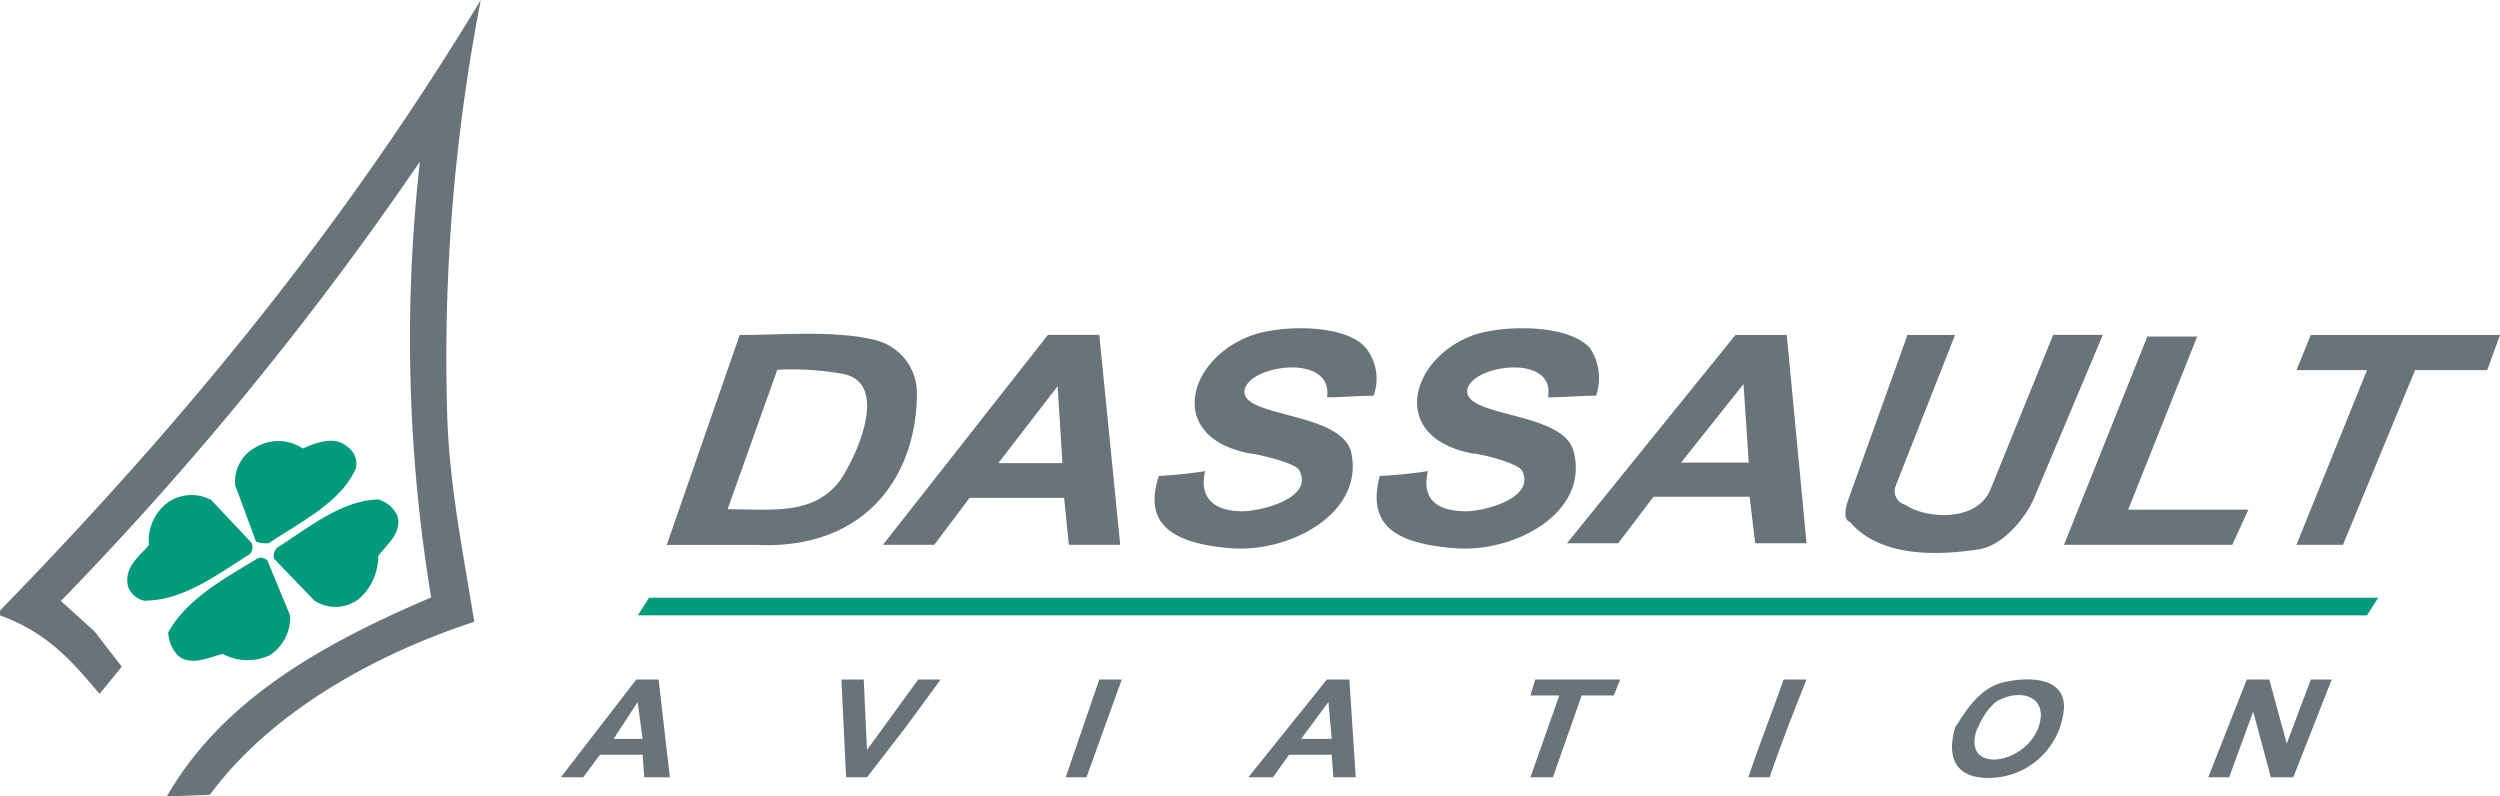<svg id="Layer_1" data-name="Layer 1" xmlns="http://www.w3.org/2000/svg" viewBox="0 0 175.75 55.99"><defs><style>.cls-1{fill:#68737a;}.cls-2{fill:#009b7c;}</style></defs><title>dassault</title><path class="cls-1" d="M127,38.19h-3.61L123,34.92h-6.76l-2.48,3.27h-3.6L122,23.55h3.61L127,38.19h0Zm-4.06-5.63L122.57,27l-4.39,5.52h4.73Z"/><path class="cls-1" d="M97,33.46a33.31,33.31,0,0,0,3.38-.34c-0.45,1.92.56,2.82,2.7,2.82,1.24,0,4.85-.9,3.94-2.82-0.23-.56-3-1.24-3.49-1.24-6-1.13-4.39-6.76.11-8.34,2-.68,6.53-0.79,8.11.9a3.77,3.77,0,0,1,.45,3.38c-1.13,0-2.25.11-3.38,0.11,0.56-3-5-2.37-5.63-.68-0.68,2.14,6.76,1.58,7.44,4.51,1.13,4.39-4.39,7.21-8.56,6.76-3.94-.34-6-1.58-5.07-5.07h0Z"/><path class="cls-1" d="M137.44,51.15c0.79-1.24,1.69-2.7,3.27-3.15,1.8-.45,4.39-0.45,4.39,1.69a5.31,5.31,0,0,1-5.3,5c-3.6,0-2.37-3.38-2.37-3.49h0Zm1.58,0c-1.24,3.27,3.27,2.7,4.28,0,0.79-2.25-1.35-2.82-3-1.8a4.59,4.59,0,0,0-1.24,1.8h0Z"/><path class="cls-1" d="M95.31,54.64H93.73l-0.11-1.58h-3l-1.13,1.58H87.76l5.52-6.87h1.58l0.45,6.87h0Zm-1.69-2.7-0.23-2.59-1.92,2.59h2.14Z"/><path class="cls-1" d="M47.09,54.64h-1.8l-0.11-1.58h-3L41,54.64H39.43l5.3-6.87H46.3l0.79,6.87h0Zm-1.92-2.7-0.34-2.59-1.69,2.59h2Z"/><path class="cls-1" d="M52,23.55c3,0,6.65-.34,9.46.34a3.84,3.84,0,0,1,3,3.72c0,5.86-3.61,11-11.15,10.7H46.87L52,23.55h0ZM54.64,26l-3.49,9.8c3.15,0,6,.45,7.89-2,1.24-1.8,3.61-7.1,0-7.55A19.5,19.5,0,0,0,54.64,26h0Z"/><path class="cls-1" d="M78.75,38.3H75.14L74.81,35H68.16L65.68,38.3H62.07l11.6-14.76h3.61L78.75,38.3h0Zm-4.06-5.74-0.34-5.41-4.17,5.41h4.51Z"/><polygon class="cls-1" points="161.44 38.3 166.4 26.02 161.44 26.02 162.45 23.55 175.75 23.55 174.85 26.02 169.78 26.02 164.71 38.3 161.44 38.3"/><polygon class="cls-1" points="145.1 38.3 150.96 23.66 154.46 23.66 149.61 35.83 158.06 35.83 156.93 38.3 145.1 38.3"/><path class="cls-1" d="M134.06,23.55h3.38l-4.17,10.59a1,1,0,0,0,.68,1.35c1.46,1,5.07,1.24,6-1.13l4.39-10.82h3.49L143,35c-0.45,1.13-2,3.27-3.83,3.61-1.58.23-6.65,1-9.12-1.92-0.34-.11-0.45-0.56-0.11-1.58l4.17-11.6h0Z"/><path class="cls-1" d="M81.45,33.46a31.21,31.21,0,0,0,3.27-.34c-0.45,1.92.68,2.82,2.59,2.82,1.35,0,5-.9,4.06-2.82-0.11-.56-3.15-1.24-3.49-1.24-6-1.13-4.39-6.76.23-8.34,2-.68,6.42-0.79,7.89.9a3.46,3.46,0,0,1,.56,3.38c-1.13,0-2.14.11-3.27,0.11,0.45-3-5.07-2.37-5.75-.68-0.79,2.14,6.65,1.58,7.44,4.51,1,4.39-4.51,7.21-8.67,6.76-3.72-.34-6-1.58-4.84-5.07h0Z"/><polygon class="cls-1" points="155.24 54.64 157.95 47.77 159.53 47.77 160.76 52.27 162.45 47.77 163.92 47.77 161.22 54.64 159.64 54.64 158.4 50.02 156.71 54.64 155.24 54.64"/><path class="cls-1" d="M122.91,54.64c0.79-2.36,1.69-4.62,2.48-6.87H127c-0.9,2.25-1.8,4.51-2.59,6.87h-1.46Z"/><polygon class="cls-1" points="107.59 54.64 109.62 48.89 107.59 48.89 107.93 47.77 113.9 47.77 113.45 48.89 111.19 48.89 109.17 54.64 107.59 54.64"/><polygon class="cls-1" points="74.92 54.64 77.28 47.77 78.86 47.77 76.38 54.64 74.92 54.64"/><polygon class="cls-1" points="59.48 54.64 59.15 47.77 60.72 47.77 60.95 52.72 64.55 47.77 66.13 47.77 63.65 51.15 60.95 54.64 59.48 54.64"/><polygon class="cls-2" points="167.19 42.02 45.63 42.02 44.84 43.26 166.4 43.26 167.19 42.02"/><path class="cls-1" d="M11.72,56c3.83-6.65,10.59-10.59,18.59-14a111.71,111.71,0,0,1-.79-30.64A230.89,230.89,0,0,1,4.28,42.25l2.37,2.14,1.91,2.48L7,48.78c-1.91-2.25-3.6-4.28-7-5.52V42.92C12.17,30.42,23.66,16.79,33.8,0a131.77,131.77,0,0,0-2.37,28.84c0.11,5.07,1.13,10,1.91,14.87-7.55,2.48-14.53,6.65-18.59,12.17l-3,.11h0Z"/><path class="cls-2" d="M10.25,42.25a1.57,1.57,0,0,1-1.24-1c-0.34-1.35.79-2.14,1.46-2.93a3.36,3.36,0,0,1,1.24-2.93,2.9,2.9,0,0,1,3.15-.23l2.82,3a0.72,0.72,0,0,1-.11.79c-2,1.24-4.62,3.27-7.32,3.27h0Z"/><path class="cls-2" d="M26.7,35.15a2.05,2.05,0,0,1,1.24,1.13c0.34,1.24-.79,2-1.35,2.82a4,4,0,0,1-1.35,3,2.7,2.7,0,0,1-3.15.11l-2.82-2.93a0.8,0.8,0,0,1,.23-0.79c2-1.24,4.51-3.38,7.21-3.38h0Z"/><path class="cls-2" d="M25,33a1.45,1.45,0,0,0-.56-1.58c-0.9-.79-2.14-0.34-3.15.11A3.1,3.1,0,0,0,18,31.43a2.72,2.72,0,0,0-1.46,2.7L18,38.08a2.21,2.21,0,0,0,.9.11c2.14-1.46,5-2.82,6.08-5.18h0Z"/><path class="cls-2" d="M11.83,44.5a2.44,2.44,0,0,0,.68,1.58c0.9,0.79,2.25.11,3.15-.11a3.69,3.69,0,0,0,3.27.11,3.12,3.12,0,0,0,1.46-2.82l-1.58-3.83A0.6,0.6,0,0,0,18,39.32c-2,1.24-4.84,2.7-6.2,5.18h0Z"/></svg>